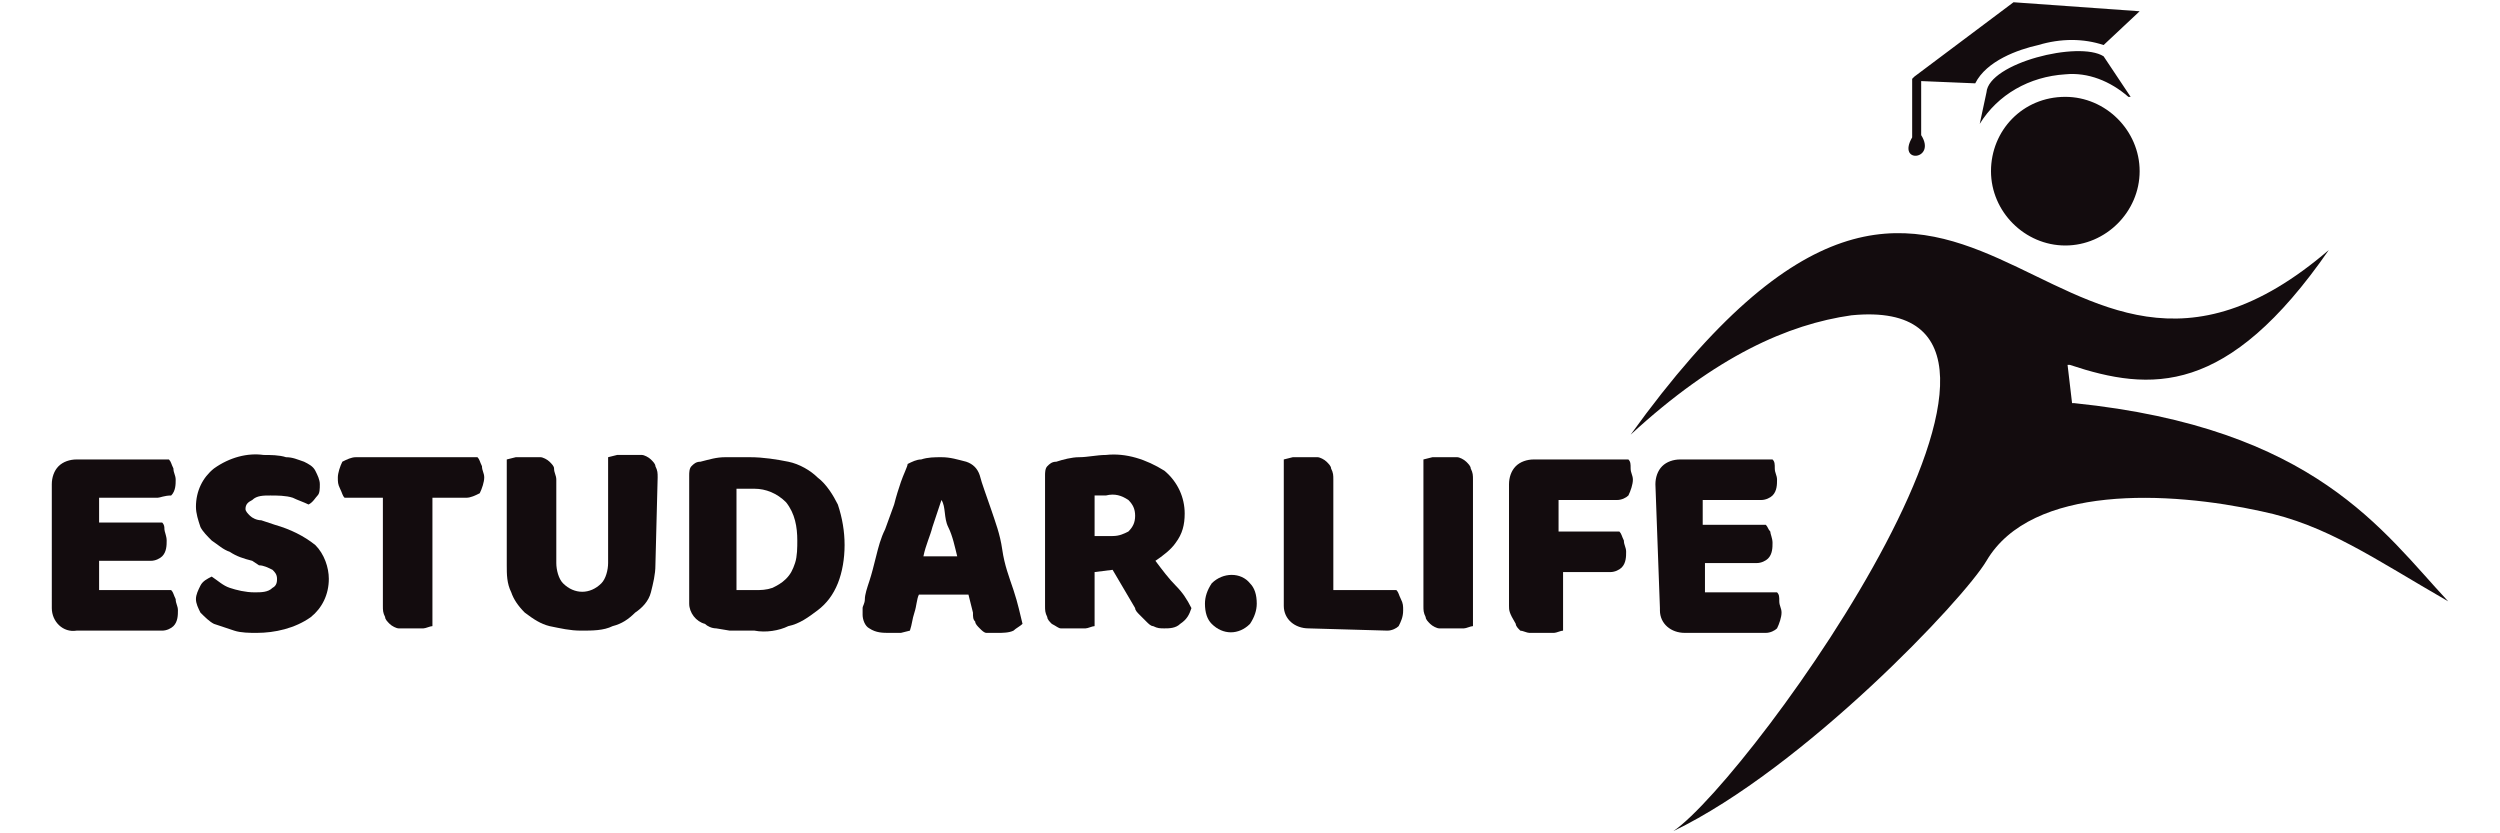 <?xml version="1.0" encoding="utf-8"?>
<!-- Generator: Adobe Illustrator 25.1.0, SVG Export Plug-In . SVG Version: 6.00 Build 0)  -->
<svg version="1.1" id="Layer_1" xmlns="http://www.w3.org/2000/svg" xmlns:xlink="http://www.w3.org/1999/xlink" x="0px" y="0px"
	 viewBox="0 0 111 37" style="enable-background:new 0 0 111 37;" xml:space="preserve">
<style type="text/css">
	.st0{fill-rule:evenodd;clip-rule:evenodd;fill:url(#SVGID_1_);}
	.st1{fill:url(#SVGID_2_);}
	.st2{fill:url(#SVGID_3_);}
	.st3{fill:url(#SVGID_4_);}
	.st4{fill:url(#SVGID_5_);}
	.st5{fill:url(#SVGID_6_);}
	.st6{fill:url(#SVGID_7_);}
	.st7{fill:url(#SVGID_8_);}
	.st8{fill:url(#SVGID_9_);}
	.st9{fill:url(#SVGID_10_);}
	.st10{fill:url(#SVGID_11_);}
	.st11{fill:url(#SVGID_12_);}
	.st12{fill:url(#SVGID_13_);}
</style>
<g>
	
		<radialGradient id="SVGID_1_" cx="144.717" cy="-853.89" r="18.305" gradientTransform="matrix(1 0 0 -1 -54.14 -835.39)" gradientUnits="userSpaceOnUse">
		<stop  offset="0.57" style="stop-color:#130C0E"/>
		<stop  offset="0.8" style="stop-color:#130C0E"/>
		<stop  offset="1" style="stop-color:#130C0E"/>
	</radialGradient>
	<path class="st0" d="M74.3,36.9c5.8-2.8,12.9-10.3,13.9-12c2-3.4,8.1-3.1,12.2-2.2c2.9,0.6,5,2.1,8.3,4c-2.9-3.1-5.9-7.7-16.6-8.8
		h-0.1l-0.2-1.7h0.1c3.6,1.2,7,1.4,11.5-5.1c-12.7,10.9-16-12.6-31,8.2c3.8-3.5,7-4.9,9.8-5.3C93.3,12.9,77.8,34.5,74.3,36.9
		L74.3,36.9z M84.9,3.5L85,3.4l0,0l4.4-3.3l5.6,0.4L93.4,2c-0.9-0.3-1.9-0.3-2.9,0c-0.9,0.2-2.3,0.7-2.8,1.7l-2.4-0.1v2.4
		c0.7,1.1-1.1,1.3-0.4,0.1V3.4L84.9,3.5z M88.2,4.1c0.1-1.3,4.1-2.3,5.2-1.6l1.2,1.8h-0.1c-0.8-0.7-1.8-1.1-2.8-1
		c-1.6,0.1-3,0.9-3.8,2.2l0,0L88.2,4.1L88.2,4.1z M91.7,4.3c1.8,0,3.3,1.5,3.3,3.3c0,1.8-1.5,3.3-3.3,3.3c-1.8,0-3.3-1.5-3.3-3.3
		C88.4,5.8,89.8,4.3,91.7,4.3C91.7,4.3,91.7,4.3,91.7,4.3L91.7,4.3z"/>
	
		<radialGradient id="SVGID_2_" cx="59.132" cy="-859.512" r="3.278" gradientTransform="matrix(1 0 0 -1 -54.14 -835.39)" gradientUnits="userSpaceOnUse">
		<stop  offset="0.57" style="stop-color:#130C0E"/>
		<stop  offset="0.8" style="stop-color:#130C0E"/>
		<stop  offset="1" style="stop-color:#130C0E"/>
	</radialGradient>
	<path class="st1" d="M2.3,21.5c0-0.3,0.1-0.6,0.3-0.8c0.2-0.2,0.5-0.3,0.8-0.3h4.1c0.1,0.1,0.1,0.2,0.2,0.4c0,0.2,0.1,0.3,0.1,0.5
		c0,0.2,0,0.5-0.2,0.7C7.3,22,7.1,22.1,7,22.1H4.4v1.1h2.8c0.1,0.1,0.1,0.2,0.1,0.3c0,0.1,0.1,0.3,0.1,0.5c0,0.2,0,0.5-0.2,0.7
		c-0.1,0.1-0.3,0.2-0.5,0.2H4.4v1.3h3.2c0.1,0.1,0.1,0.2,0.2,0.4c0,0.2,0.1,0.3,0.1,0.5c0,0.2,0,0.5-0.2,0.7
		c-0.1,0.1-0.3,0.2-0.5,0.2H3.4c-0.6,0.1-1.1-0.4-1.1-1c0-0.1,0-0.1,0-0.2V21.5z"/>
	
		<radialGradient id="SVGID_3_" cx="65.842" cy="-859.491" r="3.483" gradientTransform="matrix(1 0 0 -1 -54.14 -835.39)" gradientUnits="userSpaceOnUse">
		<stop  offset="0.57" style="stop-color:#130C0E"/>
		<stop  offset="0.8" style="stop-color:#130C0E"/>
		<stop  offset="1" style="stop-color:#130C0E"/>
	</radialGradient>
	<path class="st2" d="M11.2,24.9c-0.4-0.1-0.7-0.2-1-0.4c-0.3-0.1-0.5-0.3-0.8-0.5c-0.2-0.2-0.4-0.4-0.5-0.6
		c-0.1-0.3-0.2-0.6-0.2-0.9c0-0.7,0.3-1.3,0.8-1.7c0.7-0.5,1.5-0.7,2.2-0.6c0.3,0,0.7,0,1,0.1c0.3,0,0.5,0.1,0.8,0.2
		c0.2,0.1,0.4,0.2,0.5,0.4c0.1,0.2,0.2,0.4,0.2,0.6c0,0.2,0,0.4-0.1,0.5c-0.1,0.1-0.2,0.3-0.4,0.4c-0.2-0.1-0.5-0.2-0.7-0.3
		c-0.3-0.1-0.7-0.1-1-0.1c-0.3,0-0.6,0-0.8,0.2c-0.2,0.1-0.3,0.2-0.3,0.4c0,0.1,0.1,0.2,0.2,0.3c0.1,0.1,0.3,0.2,0.5,0.2l0.6,0.2
		c0.7,0.2,1.3,0.5,1.8,0.9c0.4,0.4,0.6,1,0.6,1.5c0,0.7-0.3,1.3-0.8,1.7c-0.7,0.5-1.6,0.7-2.4,0.7c-0.3,0-0.7,0-1-0.1
		c-0.3-0.1-0.6-0.2-0.9-0.3c-0.2-0.1-0.4-0.3-0.6-0.5c-0.1-0.2-0.2-0.4-0.2-0.6c0-0.2,0.1-0.4,0.2-0.6c0.1-0.2,0.3-0.3,0.5-0.4
		c0.3,0.2,0.5,0.4,0.8,0.5c0.3,0.1,0.7,0.2,1.1,0.2c0.3,0,0.6,0,0.8-0.2c0.2-0.1,0.2-0.3,0.2-0.4c0-0.2-0.1-0.3-0.2-0.4
		c-0.2-0.1-0.4-0.2-0.6-0.2L11.2,24.9z"/>
	
		<radialGradient id="SVGID_4_" cx="72.412" cy="-859.505" r="3.49" gradientTransform="matrix(1 0 0 -1 -54.14 -835.39)" gradientUnits="userSpaceOnUse">
		<stop  offset="0.57" style="stop-color:#130C0E"/>
		<stop  offset="0.8" style="stop-color:#130C0E"/>
		<stop  offset="1" style="stop-color:#130C0E"/>
	</radialGradient>
	<path class="st3" d="M15.3,22.1c-0.1-0.1-0.1-0.2-0.2-0.4c-0.1-0.2-0.1-0.3-0.1-0.5c0-0.2,0.1-0.5,0.2-0.7c0.2-0.1,0.4-0.2,0.6-0.2
		h5.4c0.1,0.1,0.1,0.2,0.2,0.4c0,0.2,0.1,0.3,0.1,0.5c0,0.2-0.1,0.5-0.2,0.7c-0.2,0.1-0.4,0.2-0.6,0.2h-1.5v5.7
		c-0.1,0-0.3,0.1-0.4,0.1h-0.6c-0.2,0-0.3,0-0.5,0c-0.1,0-0.3-0.1-0.4-0.2c-0.1-0.1-0.2-0.2-0.2-0.3c-0.1-0.2-0.1-0.3-0.1-0.5v-4.8
		L15.3,22.1z"/>
	
		<radialGradient id="SVGID_5_" cx="79.922" cy="-859.535" r="3.61" gradientTransform="matrix(1 0 0 -1 -54.14 -835.39)" gradientUnits="userSpaceOnUse">
		<stop  offset="0.57" style="stop-color:#130C0E"/>
		<stop  offset="0.8" style="stop-color:#130C0E"/>
		<stop  offset="1" style="stop-color:#130C0E"/>
	</radialGradient>
	<path class="st4" d="M29.1,25.1c0,0.4-0.1,0.8-0.2,1.2c-0.1,0.4-0.4,0.7-0.7,0.9c-0.3,0.3-0.6,0.5-1,0.6C26.8,28,26.3,28,25.8,28
		c-0.5,0-0.9-0.1-1.4-0.2c-0.4-0.1-0.7-0.3-1.1-0.6c-0.3-0.3-0.5-0.6-0.6-0.9c-0.2-0.4-0.2-0.8-0.2-1.2v-4.7l0.4-0.1
		c0.2,0,0.4,0,0.6,0c0.2,0,0.3,0,0.5,0c0.1,0,0.3,0.1,0.4,0.2c0.1,0.1,0.2,0.2,0.2,0.3c0,0.2,0.1,0.3,0.1,0.5V25
		c0,0.3,0.1,0.7,0.3,0.9c0.5,0.5,1.2,0.5,1.7,0c0.2-0.2,0.3-0.6,0.3-0.9v-4.7l0.4-0.1c0.2,0,0.4,0,0.6,0c0.2,0,0.3,0,0.5,0
		c0.1,0,0.3,0.1,0.4,0.2c0.1,0.1,0.2,0.2,0.2,0.3c0.1,0.2,0.1,0.3,0.1,0.5L29.1,25.1z"/>
	
		<radialGradient id="SVGID_6_" cx="88.277" cy="-859.485" r="3.708" gradientTransform="matrix(1 0 0 -1 -54.14 -835.39)" gradientUnits="userSpaceOnUse">
		<stop  offset="0.57" style="stop-color:#130C0E"/>
		<stop  offset="0.8" style="stop-color:#130C0E"/>
		<stop  offset="1" style="stop-color:#130C0E"/>
	</radialGradient>
	<path class="st5" d="M33.5,28H33h-0.6l-0.6-0.1c-0.2,0-0.4-0.1-0.5-0.2c-0.4-0.1-0.7-0.5-0.7-0.9v-5.7c0-0.1,0-0.3,0.1-0.4
		c0.1-0.1,0.2-0.2,0.4-0.2c0.4-0.1,0.7-0.2,1.1-0.2c0.4,0,0.7,0,1.1,0c0.6,0,1.2,0.1,1.7,0.2c0.5,0.1,1,0.4,1.3,0.7
		c0.4,0.3,0.7,0.8,0.9,1.2c0.2,0.6,0.3,1.2,0.3,1.8c0,0.6-0.1,1.2-0.3,1.7c-0.2,0.5-0.5,0.9-0.9,1.2c-0.4,0.3-0.8,0.6-1.3,0.7
		C34.6,28,34,28.1,33.5,28z M32.8,26.2h0.3h0.4c0.3,0,0.5,0,0.8-0.1c0.2-0.1,0.4-0.2,0.6-0.4c0.2-0.2,0.3-0.4,0.4-0.7
		c0.1-0.3,0.1-0.7,0.1-1c0-0.6-0.1-1.2-0.5-1.7c-0.4-0.4-0.9-0.6-1.4-0.6h-0.4h-0.4V26.2z"/>
	
		<radialGradient id="SVGID_7_" cx="95.992" cy="-859.496" r="3.728" gradientTransform="matrix(1 0 0 -1 -54.14 -835.39)" gradientUnits="userSpaceOnUse">
		<stop  offset="0.57" style="stop-color:#130C0E"/>
		<stop  offset="0.8" style="stop-color:#130C0E"/>
		<stop  offset="1" style="stop-color:#130C0E"/>
	</radialGradient>
	<path class="st6" d="M40.3,20.6c0.2-0.1,0.4-0.2,0.6-0.2c0.3-0.1,0.6-0.1,0.9-0.1c0.4,0,0.7,0.1,1.1,0.2c0.3,0.1,0.5,0.3,0.6,0.6
		c0.1,0.4,0.3,0.9,0.5,1.5s0.4,1.1,0.5,1.8s0.3,1.2,0.5,1.8s0.3,1.1,0.4,1.5c-0.1,0.1-0.3,0.2-0.4,0.3c-0.2,0.1-0.5,0.1-0.7,0.1
		c-0.2,0-0.3,0-0.5,0c-0.1,0-0.2-0.1-0.3-0.2c-0.1-0.1-0.2-0.2-0.2-0.3c-0.1-0.1-0.1-0.2-0.1-0.4l-0.2-0.8h-2.2
		c-0.1,0.2-0.1,0.5-0.2,0.8s-0.1,0.5-0.2,0.8l-0.4,0.1c-0.2,0-0.3,0-0.5,0c-0.3,0-0.6,0-0.9-0.2c-0.2-0.1-0.3-0.4-0.3-0.6
		c0-0.1,0-0.2,0-0.3c0-0.1,0.1-0.2,0.1-0.4s0.1-0.5,0.2-0.8s0.2-0.7,0.3-1.1s0.2-0.8,0.4-1.2l0.4-1.1c0.1-0.4,0.2-0.7,0.3-1
		S40.3,20.7,40.3,20.6z M41.8,22.2l-0.4,1.2c-0.1,0.4-0.3,0.8-0.4,1.3h1.5c-0.1-0.4-0.2-0.9-0.4-1.3S42,22.5,41.8,22.2L41.8,22.2z"
		/>
	
		<radialGradient id="SVGID_8_" cx="103.762" cy="-859.435" r="3.54" gradientTransform="matrix(1 0 0 -1 -54.14 -835.39)" gradientUnits="userSpaceOnUse">
		<stop  offset="0.57" style="stop-color:#130C0E"/>
		<stop  offset="0.8" style="stop-color:#130C0E"/>
		<stop  offset="1" style="stop-color:#130C0E"/>
	</radialGradient>
	<path class="st7" d="M48.6,25.4v2.4c-0.1,0-0.3,0.1-0.4,0.1h-0.6c-0.2,0-0.3,0-0.5,0c-0.1,0-0.2-0.1-0.4-0.2
		c-0.1-0.1-0.2-0.2-0.2-0.3c-0.1-0.2-0.1-0.3-0.1-0.5v-5.8c0-0.1,0-0.3,0.1-0.4c0.1-0.1,0.2-0.2,0.4-0.2c0.3-0.1,0.7-0.2,1-0.2
		c0.4,0,0.8-0.1,1.2-0.1c0.9-0.1,1.8,0.2,2.6,0.7c0.6,0.5,0.9,1.2,0.9,1.9c0,0.5-0.1,0.9-0.4,1.3c-0.2,0.3-0.6,0.6-0.9,0.8
		c0.3,0.4,0.6,0.8,0.9,1.1c0.3,0.3,0.5,0.6,0.7,1c-0.1,0.3-0.2,0.5-0.5,0.7c-0.2,0.2-0.5,0.2-0.7,0.2c-0.2,0-0.3,0-0.5-0.1
		c-0.1,0-0.2-0.1-0.3-0.2c-0.1-0.1-0.2-0.2-0.3-0.3c-0.1-0.1-0.2-0.2-0.2-0.3l-1-1.7L48.6,25.4z M49.4,23.8c0.3,0,0.5-0.1,0.7-0.2
		c0.2-0.2,0.3-0.4,0.3-0.7c0-0.3-0.1-0.5-0.3-0.7c-0.3-0.2-0.6-0.3-1-0.2h-0.3h-0.2v1.8L49.4,23.8z"/>
	
		<radialGradient id="SVGID_9_" cx="108.812" cy="-862.225" r="1.2" gradientTransform="matrix(1 0 0 -1 -54.14 -835.39)" gradientUnits="userSpaceOnUse">
		<stop  offset="0.57" style="stop-color:#130C0E"/>
		<stop  offset="0.8" style="stop-color:#130C0E"/>
		<stop  offset="1" style="stop-color:#130C0E"/>
	</radialGradient>
	<path class="st8" d="M53.5,26.8c0-0.3,0.1-0.6,0.3-0.9c0.5-0.5,1.3-0.5,1.7,0c0.2,0.2,0.3,0.5,0.3,0.9c0,0.3-0.1,0.6-0.3,0.9
		c-0.5,0.5-1.2,0.5-1.7,0C53.6,27.5,53.5,27.2,53.5,26.8z"/>
	
		<radialGradient id="SVGID_10_" cx="113.673" cy="-859.445" r="3.26" gradientTransform="matrix(1 0 0 -1 -54.14 -835.39)" gradientUnits="userSpaceOnUse">
		<stop  offset="0.57" style="stop-color:#130C0E"/>
		<stop  offset="0.8" style="stop-color:#130C0E"/>
		<stop  offset="1" style="stop-color:#130C0E"/>
	</radialGradient>
	<path class="st9" d="M58.1,27.9c-0.6,0-1.1-0.4-1.1-1c0,0,0-0.1,0-0.1v-6.4l0.4-0.1c0.2,0,0.4,0,0.6,0c0.2,0,0.3,0,0.5,0
		c0.1,0,0.3,0.1,0.4,0.2c0.1,0.1,0.2,0.2,0.2,0.3c0.1,0.2,0.1,0.3,0.1,0.5v4.9h2.8c0.1,0.1,0.1,0.2,0.2,0.4c0.1,0.2,0.1,0.3,0.1,0.5
		c0,0.3-0.1,0.5-0.2,0.7c-0.1,0.1-0.3,0.2-0.5,0.2L58.1,27.9z"/>
	
		<radialGradient id="SVGID_11_" cx="118.452" cy="-859.461" r="2.797" gradientTransform="matrix(1 0 0 -1 -54.14 -835.39)" gradientUnits="userSpaceOnUse">
		<stop  offset="0.57" style="stop-color:#130C0E"/>
		<stop  offset="0.8" style="stop-color:#130C0E"/>
		<stop  offset="1" style="stop-color:#130C0E"/>
	</radialGradient>
	<path class="st10" d="M65.4,27.8c-0.1,0-0.3,0.1-0.4,0.1h-0.6c-0.2,0-0.3,0-0.5,0c-0.1,0-0.3-0.1-0.4-0.2c-0.1-0.1-0.2-0.2-0.2-0.3
		c-0.1-0.2-0.1-0.3-0.1-0.5v-6.5l0.4-0.1c0.2,0,0.4,0,0.6,0c0.2,0,0.3,0,0.5,0c0.1,0,0.3,0.1,0.4,0.2c0.1,0.1,0.2,0.2,0.2,0.3
		c0.1,0.2,0.1,0.3,0.1,0.5V27.8z"/>
	
		<radialGradient id="SVGID_12_" cx="123.852" cy="-859.525" r="3.28" gradientTransform="matrix(1 0 0 -1 -54.14 -835.39)" gradientUnits="userSpaceOnUse">
		<stop  offset="0.57" style="stop-color:#130C0E"/>
		<stop  offset="0.8" style="stop-color:#130C0E"/>
		<stop  offset="1" style="stop-color:#130C0E"/>
	</radialGradient>
	<path class="st11" d="M72.3,20.4c0.1,0.1,0.1,0.2,0.1,0.4c0,0.2,0.1,0.3,0.1,0.5c0,0.2-0.1,0.5-0.2,0.7c-0.1,0.1-0.3,0.2-0.5,0.2
		h-2.6v1.4h2.7c0.1,0.1,0.1,0.2,0.2,0.4c0,0.2,0.1,0.3,0.1,0.5c0,0.2,0,0.5-0.2,0.7c-0.1,0.1-0.3,0.2-0.5,0.2h-2.1v2.6
		c-0.1,0-0.3,0.1-0.4,0.1h-0.6c-0.2,0-0.3,0-0.5,0c-0.1,0-0.3-0.1-0.4-0.1c-0.1-0.1-0.2-0.2-0.2-0.3C67,27.2,67,27.1,67,26.9v-5.4
		c0-0.3,0.1-0.6,0.3-0.8c0.2-0.2,0.5-0.3,0.8-0.3L72.3,20.4z"/>
	
		<radialGradient id="SVGID_13_" cx="130.382" cy="-859.511" r="3.277" gradientTransform="matrix(1 0 0 -1 -54.14 -835.39)" gradientUnits="userSpaceOnUse">
		<stop  offset="0.57" style="stop-color:#130C0E"/>
		<stop  offset="0.8" style="stop-color:#130C0E"/>
		<stop  offset="1" style="stop-color:#130C0E"/>
	</radialGradient>
	<path class="st12" d="M73.5,21.5c0-0.3,0.1-0.6,0.3-0.8c0.2-0.2,0.5-0.3,0.8-0.3h4.1c0.1,0.1,0.1,0.2,0.1,0.4
		c0,0.2,0.1,0.3,0.1,0.5c0,0.2,0,0.5-0.2,0.7c-0.1,0.1-0.3,0.2-0.5,0.2h-2.6v1.1h2.8c0.1,0.1,0.1,0.2,0.2,0.3c0,0.1,0.1,0.3,0.1,0.5
		c0,0.2,0,0.5-0.2,0.7c-0.1,0.1-0.3,0.2-0.5,0.2h-2.3v1.3h3.2c0.1,0.1,0.1,0.2,0.1,0.4c0,0.2,0.1,0.3,0.1,0.5c0,0.2-0.1,0.5-0.2,0.7
		c-0.1,0.1-0.3,0.2-0.5,0.2h-3.6c-0.6,0-1.1-0.4-1.1-1c0,0,0-0.1,0-0.1L73.5,21.5z"/>
</g>
</svg>
